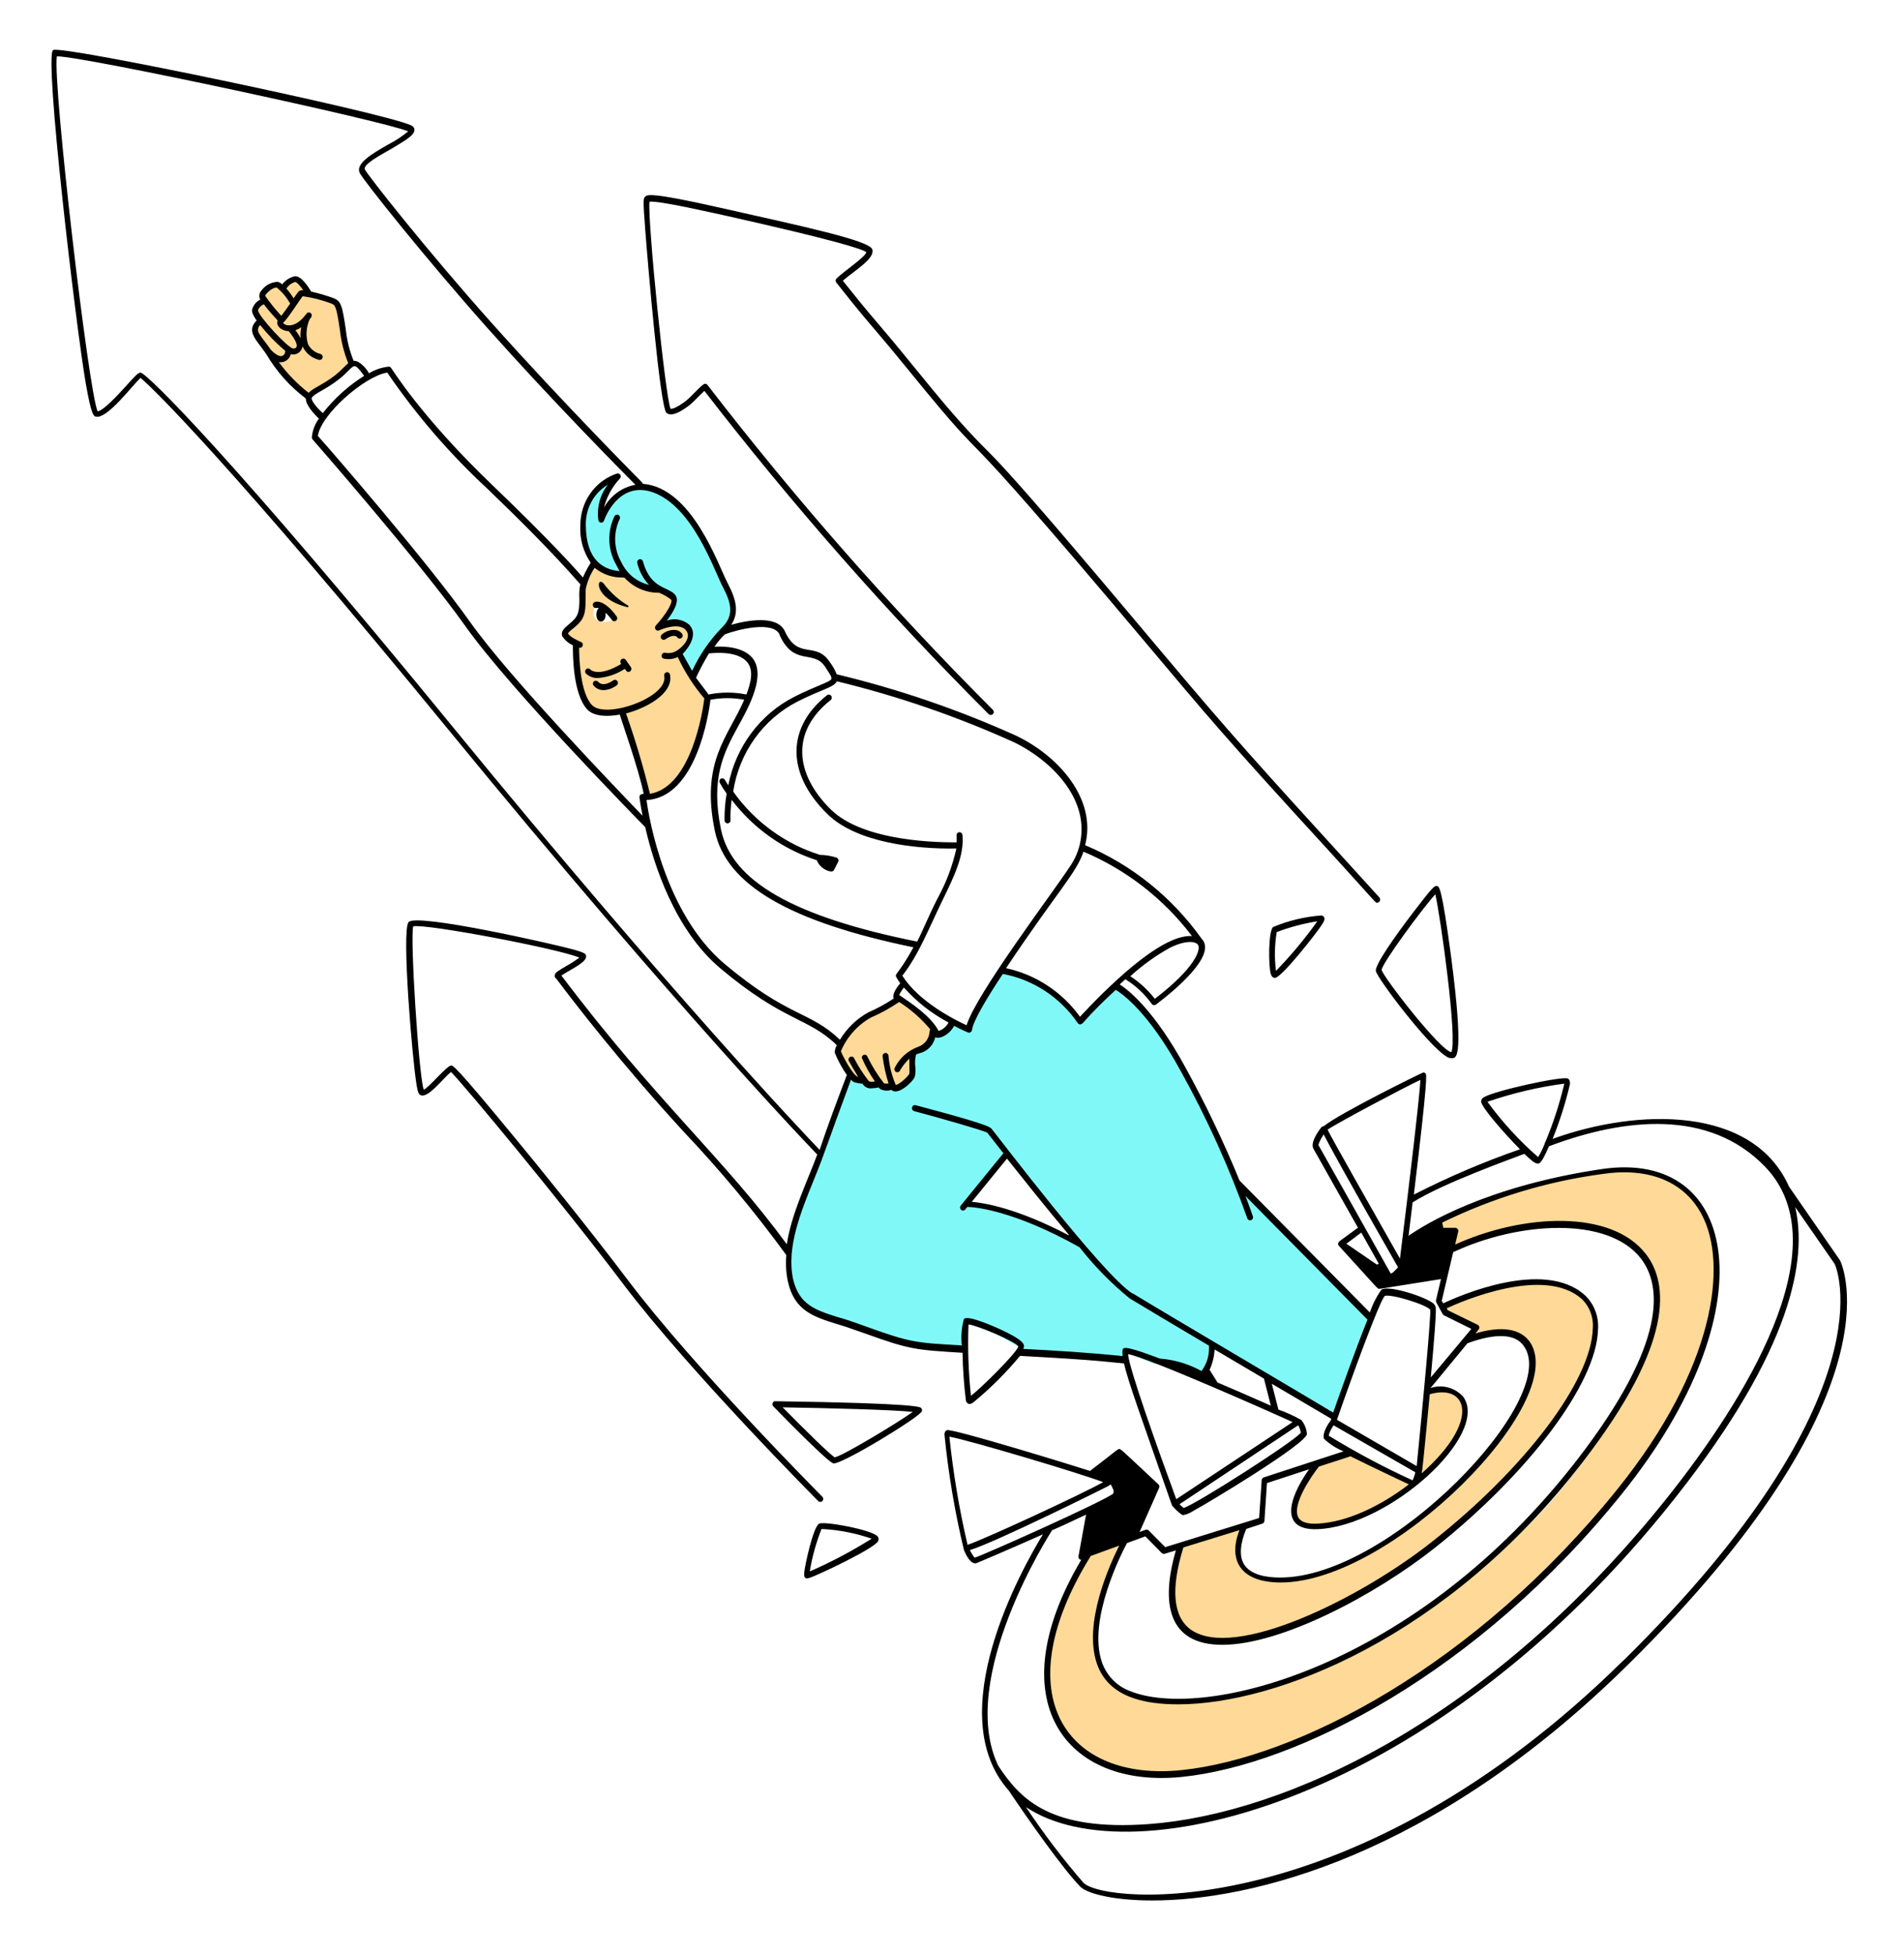 <svg width="153" height="157" viewBox="0 0 153 157" fill="none" xmlns="http://www.w3.org/2000/svg">
<path d="M99.386 94.708C98.033 92.361 96.849 89.915 95.844 87.391C94.531 84.2 92.437 81.411 89.764 79.295L86.724 81.9C85.797 80.161 81.29 77.47 80.469 77.953C79.649 78.437 77.87 82.688 77.87 82.688L76.586 82.064C76.327 82.455 75.996 82.791 75.613 83.054C75.096 83.366 74.975 82.984 74.975 82.984C74.895 83.317 74.766 83.635 74.595 83.928C74.18 84.237 73.734 84.499 73.265 84.708C73.323 85.342 73.305 85.981 73.212 86.611C73.052 86.993 72.117 87.391 72.117 87.391C72.117 87.391 70.133 87.235 70.103 87.22L68.925 86.869L68.34 86.362L66.106 92.758C64.897 96.221 63.286 98.927 63.613 102.781C63.788 104.902 65.133 105.323 66.995 105.994C68.857 106.665 70.483 107.281 72.261 107.819C74.069 108.178 75.901 108.392 77.741 108.459V106.291L80.021 107.149L81.921 108.225L81.625 108.67L90.524 109.309V108.67L92.698 109.551C94.112 109.73 93.275 109.551 96.498 110.542C96.863 109.75 97.138 108.918 97.319 108.061L107.199 113.802L110.147 106.244L99.386 94.708ZM82.666 98.023C81.064 97.351 79.368 96.946 77.642 96.821L80.963 92.672L86.8 99.793C86.8 99.793 85.144 99.068 82.666 98.023Z" fill="#81F8F8"/>
<path d="M75.059 82.852C75.059 82.852 72.634 80.246 72.194 80.278C71.753 80.309 68.614 82.079 68.158 82.852C67.702 83.624 67.231 84.513 67.481 85.004C67.732 85.496 68.462 86.728 68.811 86.798C69.161 86.869 70.187 87.165 70.187 87.165L72.102 87.321C72.102 87.321 73.174 86.791 73.28 86.291C73.354 85.741 73.379 85.185 73.356 84.63C73.811 84.413 74.241 84.146 74.641 83.834C74.816 83.524 74.957 83.195 75.059 82.852Z" fill="#FFD997"/>
<path d="M54.538 52.439C54.538 52.439 56.02 50.879 55.253 50.404C54.682 50.1 54.028 50.006 53.398 50.138C53.398 50.138 54.386 48.399 54.105 47.993C53.824 47.588 52.775 47.432 52.289 47.299C51.522 46.965 50.779 46.58 50.062 46.145C49.264 45.963 48.485 45.702 47.736 45.365C47.23 45.911 46.913 46.612 46.832 47.361C46.832 48.219 47.022 49.054 46.604 49.577C46.186 50.099 45.312 50.575 45.433 51.028C45.555 51.48 46.3 51.807 46.3 51.807C46.3 51.807 46.649 56.87 47.736 57.065C48.473 57.179 49.221 57.2 49.963 57.127L52.03 64.022C52.03 64.022 54.181 64.022 55.367 61.238C56.08 59.566 56.613 57.819 56.955 56.027C56.029 54.922 55.219 53.719 54.538 52.439ZM47.896 48.672C48.215 48.477 49.416 49.779 49.416 49.779C47.333 50.513 47.577 48.875 47.896 48.672Z" fill="#FFD997"/>
<path d="M24.511 31.754C25.395 31.388 26.236 30.922 27.019 30.365L28.273 29.234C28.273 29.234 27.688 26.567 27.399 25.506C26.966 23.899 27.087 24.258 24.815 23.509C24.815 23.509 24.055 22.246 23.607 22.355C23.235 22.515 22.92 22.787 22.702 23.135C22.539 23.009 22.345 22.933 22.142 22.916C21.938 22.9 21.735 22.943 21.555 23.041C20.985 23.369 20.931 23.673 21.121 23.938C21.311 24.203 20.536 24.453 20.46 24.804C20.384 25.155 20.84 25.802 20.84 25.802C20.693 25.935 20.591 26.112 20.547 26.308C20.504 26.504 20.521 26.709 20.597 26.894C20.855 27.464 23.835 31.356 24.511 31.754Z" fill="#FFD997"/>
<path d="M54.539 52.439C54.904 53.065 55.311 53.664 55.755 54.233C55.876 54.233 56.956 51.893 57.548 51.285C58.141 50.677 59.068 50.115 58.848 48.781C58.404 46.742 57.604 44.802 56.484 43.056C55.451 41.714 53.665 39.195 51.955 39.218C51.454 39.189 50.953 39.266 50.483 39.443C50.012 39.62 49.582 39.894 49.219 40.248C48.897 40.555 48.625 40.913 48.413 41.309C48.376 40.821 48.435 40.33 48.588 39.866C48.824 39.413 49.416 38.384 49.416 38.384C48.873 38.496 48.372 38.763 47.969 39.153C47.566 39.543 47.277 40.041 47.136 40.591C46.696 42.479 46.574 44.366 47.79 45.271C48.466 45.759 49.249 46.07 50.07 46.176C50.679 46.657 51.339 47.065 52.038 47.393C52.608 47.549 52.928 47.346 53.558 47.791C54.189 48.235 54.06 48.376 53.9 48.812C53.663 49.319 53.394 49.809 53.095 50.279C53.095 50.279 55.048 49.819 55.474 50.497C55.899 51.176 54.812 52.4 54.539 52.439Z" fill="#81F8F8"/>
<path d="M87.348 125.05C87.348 125.05 82.598 132.194 84.635 137.233C86.671 142.272 91.923 144.901 104.873 139.745C117.824 134.589 133.563 120.065 137.189 107.344C139.332 99.817 137.067 95.987 133.829 94.598C131.762 93.717 129.193 94.021 127.461 94.388C124.046 95.085 120.69 96.052 117.421 97.282C115.263 98.101 115.833 98.912 115.833 98.912L116.859 99.021L116.752 100.386C116.752 100.386 124.352 96.338 131.04 99.934C137.728 103.529 127.415 119.434 119.997 125.05C112.58 130.666 107.533 134.534 99.493 136.196C91.452 137.857 87.333 135.814 88.161 131.032C88.528 128.495 89.298 126.036 90.441 123.755L87.348 125.05Z" fill="#FFD997"/>
<path d="M94.887 124.176C94.887 124.176 92.341 131.547 97.775 131.882C103.209 132.218 114.176 125.915 121.456 118.412C128.737 110.908 130.105 104.965 125.872 103.405C121.639 101.845 115.908 105.019 115.908 105.019C115.908 105.019 116.212 105.55 116.402 105.635C116.592 105.721 118.629 106.72 118.629 106.72L118.249 107.593C118.249 107.593 121.616 105.877 122.809 108.108C124.002 110.339 121.221 116.345 115.521 120.806C109.821 125.268 105.838 127.163 102.092 126.898C98.345 126.633 100.002 122.6 100.002 122.6L94.887 124.176Z" fill="#FFD997"/>
<path d="M108.612 116.673L113.491 119.301C113.491 119.301 108.217 122.874 105.245 122.569C102.274 122.265 105.8 117.679 105.8 117.679L108.612 116.673Z" fill="#FFD997"/>
<path d="M114.608 111.852L114 118.872C114 118.872 116.524 116.688 117.268 114.8C118.013 112.913 117.496 110.978 114.608 111.852Z" fill="#FFD997"/>
<path d="M53.566 33.181C53.991 33.493 54.698 33.08 55.344 32.596C55.777 32.269 56.18 31.777 56.605 31.403C63.669 40.551 71.297 49.224 79.444 57.369C79.49 57.413 79.551 57.438 79.615 57.438C79.678 57.438 79.739 57.413 79.785 57.369C79.808 57.347 79.825 57.32 79.837 57.29C79.849 57.261 79.855 57.229 79.855 57.197C79.855 57.166 79.849 57.134 79.837 57.105C79.825 57.075 79.808 57.048 79.785 57.026C71.595 48.834 63.929 40.109 56.834 30.904C56.812 30.881 56.785 30.863 56.757 30.851C56.728 30.839 56.697 30.832 56.666 30.832C56.635 30.832 56.604 30.839 56.576 30.851C56.547 30.863 56.521 30.881 56.499 30.904C55.959 31.333 55.534 31.894 55.055 32.253C54.249 32.854 53.961 32.854 53.877 32.838C53.444 31.707 52.03 17.706 52.19 16.201C53.079 16.123 57.51 17.16 58.407 17.347C66.957 19.266 69.252 19.991 69.617 20.257C69.564 20.631 67.778 21.817 67.215 22.378C67.173 22.423 67.149 22.483 67.149 22.546C67.149 22.608 67.173 22.669 67.215 22.714C70.255 26.559 69.632 25.592 73.151 29.913C80.933 39.453 74.344 30.576 92.067 51.636C96.999 57.486 98.147 58.929 106.689 68.242C110.869 72.821 110.489 72.517 110.679 72.517C110.725 72.514 110.768 72.498 110.805 72.471C110.842 72.444 110.871 72.406 110.888 72.363C110.906 72.32 110.911 72.273 110.904 72.227C110.896 72.181 110.877 72.138 110.847 72.103C106.195 66.963 101.407 61.831 96.87 56.535C93.23 52.315 82.559 39.374 79.39 36.255C76.221 33.135 73.553 29.484 70.658 26.114C69.632 24.929 68.644 23.704 67.724 22.55C68.766 21.669 70.316 20.764 70.096 20.038C69.875 19.313 64.358 18.151 57.882 16.692C52.243 15.413 52 15.647 51.848 15.795C51.696 15.943 51.658 15.982 51.848 18.447C52.038 20.912 53.033 32.799 53.566 33.181Z" fill="black"/>
<path d="M47.075 54.101C47.209 54.231 47.368 54.331 47.542 54.395C47.717 54.458 47.902 54.483 48.086 54.467C48.84 54.404 49.568 54.152 50.206 53.734C50.282 53.797 50.389 54.116 50.639 53.929C50.69 53.89 50.724 53.833 50.734 53.769C50.744 53.705 50.729 53.639 50.693 53.586L50.259 52.978C50.218 52.937 50.165 52.912 50.108 52.908C50.051 52.904 49.994 52.921 49.948 52.955C49.902 52.99 49.869 53.04 49.855 53.096C49.841 53.153 49.847 53.213 49.872 53.266L49.925 53.336C48.078 54.436 47.455 53.812 47.44 53.789C47.42 53.764 47.395 53.744 47.368 53.729C47.34 53.714 47.31 53.705 47.279 53.702C47.248 53.699 47.217 53.703 47.187 53.712C47.157 53.722 47.129 53.737 47.105 53.758C47.081 53.778 47.062 53.803 47.047 53.831C47.033 53.86 47.024 53.891 47.021 53.923C47.018 53.955 47.022 53.987 47.031 54.017C47.04 54.048 47.055 54.076 47.075 54.101Z" fill="black"/>
<path d="M49.287 54.655C48.458 55.232 48.109 54.826 48.071 54.779C48.031 54.73 47.974 54.698 47.912 54.69C47.85 54.681 47.788 54.696 47.736 54.733C47.688 54.771 47.655 54.828 47.647 54.891C47.638 54.953 47.654 55.017 47.691 55.068C47.792 55.189 47.919 55.285 48.06 55.349C48.202 55.414 48.356 55.446 48.512 55.443C48.886 55.426 49.246 55.292 49.545 55.06C49.572 55.044 49.595 55.022 49.613 54.995C49.631 54.969 49.644 54.939 49.651 54.908C49.657 54.876 49.657 54.844 49.651 54.812C49.644 54.781 49.632 54.751 49.614 54.725C49.597 54.698 49.575 54.675 49.549 54.657C49.523 54.639 49.495 54.627 49.464 54.62C49.434 54.614 49.403 54.613 49.372 54.619C49.342 54.625 49.313 54.637 49.287 54.655Z" fill="black"/>
<path d="M53.338 51.402C53.387 51.401 53.434 51.385 53.474 51.355C54.029 50.965 54.333 51.074 54.424 51.199C54.46 51.252 54.514 51.288 54.575 51.3C54.636 51.311 54.7 51.298 54.751 51.262C54.778 51.245 54.801 51.223 54.819 51.197C54.837 51.17 54.85 51.141 54.857 51.109C54.863 51.078 54.863 51.045 54.857 51.014C54.85 50.982 54.838 50.953 54.82 50.926C54.702 50.759 54.524 50.647 54.326 50.614C54.125 50.592 53.923 50.611 53.73 50.67C53.536 50.729 53.357 50.827 53.201 50.957C53.157 50.986 53.125 51.029 53.107 51.079C53.09 51.128 53.089 51.183 53.104 51.233C53.12 51.284 53.151 51.328 53.193 51.358C53.235 51.389 53.286 51.404 53.338 51.402Z" fill="black"/>
<path d="M50.434 48.781C50.449 48.782 50.463 48.778 50.475 48.77C50.487 48.761 50.496 48.75 50.501 48.736C50.506 48.722 50.507 48.707 50.503 48.693C50.499 48.678 50.491 48.666 50.48 48.657C49.756 48.223 49.114 47.657 48.588 46.987C47.949 46.036 47.516 48.072 50.434 48.781Z" fill="black"/>
<path d="M47.926 48.844C47.989 48.833 48.054 48.833 48.117 48.844C47.797 49.164 47.896 49.905 48.253 49.928C48.611 49.952 48.687 49.546 48.664 49.226C48.852 49.404 49.022 49.599 49.173 49.811C49.21 49.863 49.266 49.897 49.328 49.907C49.39 49.916 49.453 49.9 49.504 49.862C49.554 49.824 49.587 49.766 49.597 49.703C49.606 49.639 49.59 49.574 49.553 49.523C48.489 48.025 47.554 48.204 47.645 48.641C47.65 48.674 47.661 48.705 47.678 48.733C47.694 48.762 47.717 48.786 47.743 48.805C47.77 48.824 47.799 48.837 47.831 48.844C47.862 48.851 47.895 48.851 47.926 48.844Z" fill="black"/>
<path d="M62.306 112.57C62.146 112.523 61.971 112.812 62.139 112.983C63.438 114.317 66.516 117.429 66.957 117.562C67.527 117.733 73.964 113.818 74.086 113.365C74.093 113.326 74.093 113.286 74.085 113.248C74.078 113.209 74.062 113.172 74.04 113.139C73.995 113.03 73.744 112.734 62.306 112.57ZM67.071 117.078C66.699 116.852 64.738 114.941 62.891 113.061C66.585 113.124 71.844 113.256 73.349 113.428C72.118 114.309 67.74 116.953 67.071 117.078Z" fill="black"/>
<path d="M65.832 122.405C65.338 122.639 64.662 125.853 64.624 126.344C64.586 126.836 64.761 126.844 65.057 126.758C65.673 126.571 70.377 124.355 70.575 123.786C70.604 123.72 70.611 123.646 70.594 123.575C70.578 123.504 70.539 123.441 70.483 123.396C69.974 122.889 66.273 122.195 65.832 122.405ZM65.072 126.227C65.266 125.065 65.582 123.927 66.015 122.834C67.386 122.899 68.742 123.162 70.043 123.614C68.462 124.607 66.814 125.48 65.11 126.227H65.072Z" fill="black"/>
<path d="M106.188 73.546C104.854 73.642 103.543 73.956 102.305 74.475C101.91 74.794 101.925 77.68 102.122 78.258C102.206 78.507 102.343 78.562 102.449 78.562C102.974 78.562 105.869 74.872 106.249 74.248C106.409 73.999 106.477 73.843 106.409 73.695C106.385 73.655 106.353 73.621 106.315 73.595C106.277 73.57 106.233 73.553 106.188 73.546ZM102.533 78C102.403 76.963 102.424 75.911 102.594 74.88C103.649 74.48 104.742 74.19 105.854 74.014C104.848 75.429 103.738 76.761 102.533 78Z" fill="black"/>
<path d="M110.558 78.008C110.71 78.655 114.738 83.975 116.213 84.864C116.294 84.925 116.386 84.969 116.484 84.993C116.582 85.017 116.683 85.021 116.783 85.004C117.041 84.934 117.641 84.763 116.608 76.869C115.848 71.183 115.65 71.183 115.445 71.183C115.24 71.183 115.179 71.183 113.515 73.359C112.101 75.208 110.475 77.516 110.558 78.008ZM115.339 71.846C115.772 73.734 117.132 83.546 116.623 84.529C115.734 84.396 111.235 78.609 111.022 77.922C111.067 77.368 114.351 72.915 115.339 71.846Z" fill="black"/>
<path d="M147.859 101.252L143.762 95.332C140.859 88.811 131.602 89.022 124.762 91.494C125.342 90.063 125.809 88.587 126.161 87.079C126.161 86.993 126.161 86.752 126.001 86.65C125.522 86.424 120.028 87.641 119.23 88.156C119.17 88.187 119.119 88.234 119.082 88.291C119.045 88.349 119.022 88.415 119.017 88.483C119.017 88.928 120.856 91.026 122.14 92.329C119.221 93.342 116.372 94.559 113.613 95.971C114.761 86.487 114.632 86.331 114.556 86.245C114.533 86.218 114.505 86.196 114.473 86.182C114.442 86.167 114.408 86.159 114.373 86.159C114.297 86.159 107.594 89.458 106.37 90.48C106.333 90.479 106.295 90.487 106.261 90.503C106.227 90.519 106.196 90.543 106.173 90.574C105.892 90.933 105.268 91.822 105.55 92.297C105.679 92.516 107.51 95.776 109.122 98.631L107.67 99.692C107.503 99.825 107.503 99.957 107.571 100.066C110.923 103.748 110.687 103.537 110.832 103.537C110.976 103.537 111.303 103.467 115.794 102.757C115.384 104.497 115.354 104.505 115.414 104.622C115.946 105.604 115.939 105.62 116.03 105.667L118.234 106.759L114.974 110.659C115.232 107.843 115.437 105.292 115.369 105.027C115.3 104.762 115.171 104.622 114.305 104.247C113.438 103.873 111.516 103.296 111.006 103.608C110.61 104.168 110.298 104.786 110.079 105.441L99.606 94.84C98.323 91.714 96.864 88.667 95.236 85.714C92.766 81.198 90.737 79.576 89.977 79.084L90.433 78.671C91.261 79.18 91.982 79.854 92.554 80.652C92.591 80.704 92.648 80.739 92.71 80.749C92.772 80.759 92.836 80.744 92.888 80.707C94.324 79.623 97.82 76.744 96.574 75.434C94.188 72.079 90.942 69.471 87.196 67.899C88.153 64.202 85.075 60.762 81.716 59.132C77.05 57.021 72.204 55.36 67.238 54.171C67.093 53.813 66.901 53.477 66.668 53.173C65.528 51.472 64.137 53.063 63.066 50.708C62.465 49.39 60.026 49.834 58.764 50.193C59.425 49.179 59.136 48.118 58.49 46.886C57.73 45.459 55.64 39.172 51.65 38.867C51.641 38.819 51.617 38.776 51.582 38.743C51.521 38.68 45.244 32.37 39.521 25.959C34.201 20.007 29.519 14.032 29.322 13.619C29.124 13.206 30.705 12.386 31.45 11.957C32.742 11.178 33.41 10.795 33.289 10.327C33.263 10.262 33.222 10.203 33.171 10.156C33.12 10.109 33.059 10.074 32.992 10.054C30.788 9.04 5.024 3.627 4.272 4.017C3.52 4.407 6.104 26.232 6.886 30.771C7.35 33.423 7.532 33.447 7.738 33.478C8.657 33.61 10.557 31.06 11.287 30.358C12.191 31.06 18.788 37.557 36.108 58.711C54.728 81.44 65.536 92.617 65.672 92.75C64.852 94.973 63.605 97.477 63.225 99.965C58.3 93.195 52.76 88.514 45.114 78.374C45.829 77.883 47.151 77.322 47.098 76.814C47.098 76.62 46.938 76.526 46.095 76.284C44.575 75.863 33.388 73.32 32.825 74.085C32.263 74.849 33.137 85.2 33.486 87.228C33.578 87.758 33.646 87.883 33.752 87.953C34.345 88.343 35.538 86.681 36.245 86.12C37.279 87.15 45.099 96.549 50.1 103.179C55.42 110.199 65.642 120.479 65.748 120.588C65.77 120.611 65.796 120.629 65.825 120.641C65.854 120.653 65.885 120.66 65.916 120.66C65.947 120.66 65.978 120.653 66.006 120.641C66.035 120.629 66.061 120.611 66.083 120.588C66.105 120.566 66.122 120.539 66.134 120.509C66.146 120.48 66.152 120.448 66.152 120.417C66.152 120.385 66.146 120.353 66.134 120.324C66.122 120.294 66.105 120.267 66.083 120.245C65.984 120.144 55.762 109.871 50.488 102.882C47.174 98.499 43.123 93.522 41.535 91.603C36.526 85.519 36.382 85.558 36.215 85.605C35.812 85.722 34.459 87.376 34.049 87.54C33.646 86.37 32.947 75.364 33.205 74.42C34.201 74.186 44.909 76.222 46.551 76.931C46.213 77.187 45.857 77.416 45.487 77.618C44.818 78.016 44.62 78.133 44.582 78.328C44.544 78.523 44.666 78.585 44.75 78.686C46.163 80.574 49.994 85.535 54.896 90.87C57.866 94.004 60.635 97.331 63.187 100.831C63.124 101.535 63.165 102.245 63.309 102.937C63.818 105.277 65.368 105.776 67.154 106.338C67.914 106.564 68.059 106.618 69.488 107.118C73.143 108.444 73.614 108.444 77.346 108.678C77.367 109.924 77.454 111.169 77.604 112.406C77.604 112.562 77.673 112.718 77.825 112.773C77.977 112.827 78.114 112.734 78.243 112.64C79.596 111.526 80.842 110.283 81.967 108.927C88.807 109.294 89.567 109.481 90.327 109.536C90.608 110.885 91.71 113.872 94.18 120.947C94.402 121.219 94.657 121.46 94.94 121.665C94.981 121.698 95.032 121.717 95.084 121.719C95.375 121.66 95.651 121.543 95.898 121.376C97 120.791 105.018 115.971 105.018 115.198C104.987 114.783 104.827 114.389 104.562 114.075C103.976 113.743 103.363 113.463 102.73 113.241L102.198 111.166L106.978 113.982L106.933 114.114C106.735 114.379 106.234 115.113 106.393 115.588C106.852 116.021 107.386 116.362 107.966 116.595L101.544 118.693C101.499 118.708 101.46 118.738 101.432 118.777C101.403 118.816 101.387 118.862 101.385 118.911L101.18 121.953L93.633 124.293L92.303 122.952C92.27 122.92 92.229 122.898 92.185 122.889C92.141 122.879 92.095 122.882 92.052 122.897L91.573 123.076L93.146 119.527C93.168 119.48 93.174 119.427 93.163 119.376C93.152 119.325 93.125 119.28 93.086 119.247C89.947 116.322 90.046 116.345 89.871 116.431C89.795 116.431 89.749 116.517 87.591 118.17C86.352 117.765 76.563 114.754 76.1 114.894C75.917 114.949 75.902 115.159 75.894 115.23C76.203 118.363 76.726 121.47 77.46 124.527C77.589 124.847 77.939 125.604 78.395 125.604C78.433 125.604 81.07 124.48 83.806 123.264C82.111 126.04 75.575 137.686 81.07 143.856C82.636 146.196 85.379 150.096 86.808 151.57C87.34 152.108 89.4 152.677 92.599 152.677C100.427 152.677 115.065 149.277 130.835 133.723C152.73 112.117 148.087 101.712 147.859 101.252ZM119.526 88.514C121.534 87.823 123.604 87.334 125.705 87.056C125.327 88.657 124.819 90.223 124.185 91.736C124.152 91.772 124.133 91.819 124.132 91.868C123.987 92.248 123.809 92.614 123.6 92.96C122.086 91.638 120.72 90.147 119.526 88.514ZM87.606 125.019L89.939 124.168C89.134 125.775 87.044 130.408 88.138 133.638C89.058 136.344 91.938 136.921 94.674 136.921C102.494 136.921 116.296 131.617 127.21 117.421C134.589 107.835 134.05 103.069 132.271 100.761C129.497 97.141 122.391 97.508 116.934 99.981L117.178 98.943C117.185 98.907 117.186 98.87 117.178 98.835C117.17 98.799 117.155 98.765 117.133 98.736C117.111 98.707 117.084 98.683 117.052 98.667C117.02 98.65 116.985 98.64 116.95 98.639H115.977L115.893 98.218C119.951 96.234 124.288 94.918 128.745 94.318C132.454 93.764 135.273 94.887 136.702 97.492C138.936 101.556 137.736 109.972 130.014 119.582C118.523 133.887 104.174 141.235 94.978 142.202C85.782 143.169 80.675 136.297 87.621 125.05L87.606 125.019ZM114.145 86.713C114.062 88.273 113.172 95.722 112.496 101.112C110.216 97.071 107.039 91.51 106.682 90.753C107.472 90.207 112.914 87.321 114.16 86.744L114.145 86.713ZM106.348 91.104C106.75 91.884 108.065 94.326 112.344 101.814C111.865 102.297 112.01 102.188 111.759 102.321C110.748 100.519 106.165 92.368 105.96 92.017C105.914 91.954 106.082 91.564 106.363 91.135L106.348 91.104ZM109.388 99.021C109.912 99.965 110.406 100.831 110.786 101.509C110.71 101.572 110.786 101.548 110.634 101.587L108.194 99.918L109.388 99.021ZM116.342 105.261L116.25 105.105C117.55 104.505 124.056 101.704 127.073 104.325C127.396 104.627 127.648 105.002 127.807 105.42C127.967 105.838 128.03 106.288 127.992 106.735C127.878 110.916 122.551 117.983 115.027 123.895C109.365 128.373 99.211 133.427 95.685 130.915C94.264 129.886 94.058 127.671 95.092 124.317L99.599 122.928C98.679 125.268 99.599 127.132 102.92 127.132C111.82 127.132 126.161 112.617 122.946 107.82C122.186 106.735 120.666 106.494 118.561 107.125L118.819 106.806C118.843 106.777 118.859 106.744 118.868 106.708C118.877 106.673 118.878 106.635 118.871 106.599C118.863 106.563 118.848 106.529 118.826 106.5C118.804 106.471 118.776 106.447 118.743 106.431L116.342 105.261ZM114.92 112C117.892 111.158 119.047 114.099 114.244 118.365C114.335 117.999 114.86 112.281 114.89 112.008L114.92 112ZM111.272 104.115C111.728 103.912 114.7 104.832 114.928 105.23C114.996 105.714 114.335 112.858 113.841 117.78L107.434 114.06C108.719 110.355 110.854 104.551 111.272 104.115ZM92.812 80.262C92.256 79.541 91.586 78.921 90.828 78.429C91.798 77.544 92.864 76.777 94.005 76.144C95.221 75.535 96.095 75.582 96.285 75.933C96.475 76.284 96.095 77.719 92.812 80.231V80.262ZM95.761 75.2C93.2 75.052 88.731 79.591 86.785 81.682C85.336 79.679 83.222 78.291 80.842 77.782C84.976 71.588 86.451 70.216 87.066 68.422C90.486 69.858 93.483 72.183 95.761 75.169V75.2ZM62.648 51.02C63.81 53.571 65.361 52.151 66.296 53.555C66.964 54.553 66.752 54.335 66.812 54.538C66.729 54.787 65.581 55.092 63.841 55.973C62.481 56.661 61.294 57.662 60.371 58.897C59.449 60.132 58.816 61.568 58.521 63.094C58.346 62.821 58.255 62.657 58.247 62.65C58.217 62.594 58.166 62.553 58.106 62.535C58.047 62.518 57.983 62.525 57.928 62.556C57.9 62.571 57.876 62.591 57.856 62.616C57.837 62.641 57.822 62.669 57.813 62.7C57.805 62.73 57.803 62.763 57.807 62.794C57.811 62.826 57.821 62.856 57.837 62.884C58.003 63.187 58.188 63.479 58.392 63.757C58.265 64.478 58.209 65.209 58.224 65.941C58.234 65.999 58.264 66.051 58.308 66.089C58.352 66.126 58.407 66.147 58.464 66.147C58.521 66.147 58.576 66.126 58.62 66.089C58.664 66.051 58.693 65.999 58.703 65.941C58.684 65.378 58.715 64.814 58.794 64.257C60.543 66.547 62.928 68.239 65.634 69.108C65.731 69.345 65.885 69.552 66.082 69.711C66.279 69.869 66.512 69.973 66.759 70.013C66.81 70.023 66.862 70.016 66.908 69.993C66.955 69.971 66.993 69.934 67.018 69.888L67.352 69.241C67.368 69.208 67.376 69.172 67.377 69.135C67.378 69.099 67.371 69.062 67.356 69.029C67.342 68.995 67.32 68.965 67.293 68.941C67.266 68.917 67.234 68.9 67.2 68.89C66.776 68.758 66.336 68.687 65.893 68.679C63.092 67.804 60.643 66.02 58.916 63.593C59.152 62.055 59.743 60.597 60.639 59.341C61.536 58.085 62.711 57.066 64.069 56.371C66.098 55.341 67.01 55.232 67.246 54.733C72.146 55.918 76.929 57.565 81.534 59.654C83.586 60.661 86.033 62.65 86.724 65.231C86.928 65.976 86.965 66.758 86.834 67.52C86.702 68.282 86.405 69.003 85.964 69.631C84.688 71.596 78.433 79.849 77.673 82.368C76.791 81.963 73.827 80.496 72.512 78.382C73.835 76.674 74.602 74.662 75.697 72.407C76.67 70.418 77.506 68.703 77.338 67.072C77.331 67.008 77.3 66.95 77.251 66.909C77.201 66.869 77.139 66.851 77.076 66.858C77.014 66.865 76.957 66.897 76.917 66.948C76.878 66.998 76.86 67.063 76.867 67.127C76.879 67.309 76.879 67.491 76.867 67.673C75.651 67.673 69.434 67.673 66.752 65.021C63.879 62.182 63.529 58.781 66.752 56.238C66.8 56.197 66.831 56.138 66.838 56.074C66.845 56.01 66.828 55.946 66.79 55.895C66.752 55.845 66.697 55.812 66.635 55.803C66.574 55.794 66.512 55.81 66.463 55.848C63.301 58.336 63.073 62.041 66.463 65.372C68.796 67.712 73.66 68.227 76.852 68.164C76.54 69.575 76.027 70.931 75.332 72.189C74.572 73.679 74.162 74.763 73.698 75.644C63.818 73.663 58.81 70.808 57.943 66.667C57.077 62.525 58.156 60.481 59.304 58.367C60.178 56.807 61.584 54.218 60.451 52.845C59.691 51.956 58.171 51.909 57.411 51.956C57.653 51.597 57.931 51.265 58.24 50.965C59.288 50.56 62.138 49.858 62.648 50.981V51.02ZM71.897 85.784C71.868 85.841 71.862 85.908 71.88 85.969C71.899 86.031 71.94 86.082 71.996 86.112C72.051 86.142 72.116 86.148 72.176 86.129C72.236 86.11 72.286 86.068 72.315 86.011C72.517 85.651 72.773 85.328 73.075 85.051V85.714C73.088 85.894 73.088 86.073 73.075 86.252C72.953 86.51 72.163 87.22 71.973 87.142C71.657 86.399 71.462 85.609 71.395 84.802C71.386 84.738 71.353 84.68 71.302 84.641C71.251 84.602 71.188 84.586 71.125 84.595C71.063 84.604 71.007 84.639 70.969 84.691C70.931 84.743 70.915 84.808 70.924 84.872C71.016 85.609 71.177 86.335 71.403 87.04C71.285 87.064 71.164 87.064 71.046 87.04C70.527 86.383 70.081 85.669 69.716 84.911C69.701 84.853 69.666 84.803 69.618 84.77C69.569 84.737 69.511 84.723 69.453 84.732C69.395 84.74 69.343 84.771 69.306 84.817C69.269 84.863 69.25 84.921 69.252 84.981C69.54 85.647 69.891 86.282 70.301 86.876C70.148 86.913 69.99 86.913 69.837 86.876C69.366 86.287 68.956 85.649 68.614 84.973C68.578 84.927 68.527 84.896 68.47 84.885C68.413 84.874 68.355 84.883 68.305 84.912C68.255 84.941 68.216 84.988 68.196 85.043C68.176 85.099 68.176 85.16 68.196 85.215C68.401 85.582 68.69 86.081 68.956 86.51C68.515 86.416 67.61 84.615 67.572 84.451C68.06 83.303 68.905 82.354 69.974 81.752C70.771 81.408 71.534 80.987 72.254 80.496C73.192 81.095 74.035 81.836 74.754 82.696C74.722 82.738 74.703 82.79 74.701 82.844C74.692 83.126 74.598 83.398 74.432 83.623C74.266 83.848 74.036 84.014 73.774 84.1C72.963 84.397 72.292 84.999 71.897 85.784ZM25.05 31.965C25.248 31.598 26.122 31.348 27.27 30.444C27.961 29.898 28.273 29.398 28.501 29.414C28.729 29.43 29.094 29.976 29.261 30.194C27.994 30.989 26.871 32.002 25.94 33.189C25.354 32.666 24.997 32.128 25.05 31.996V31.965ZM21.311 23.774C21.311 23.595 21.957 23.049 22.238 23.104C22.675 23.458 23.042 23.895 23.318 24.391C23.074 24.734 22.808 25.124 22.603 25.373C22.139 24.87 21.708 24.336 21.311 23.774ZM23.591 23.962C23.422 23.685 23.228 23.424 23.014 23.182C23.18 22.924 23.43 22.735 23.72 22.651C23.834 22.651 24.108 22.94 24.366 23.314C24.245 23.303 24.123 23.33 24.017 23.392C23.868 23.57 23.731 23.758 23.606 23.954L23.591 23.962ZM22.314 25.748C22.14 26.192 22.656 26.598 23.204 26.606C23.622 27.113 24.207 28.002 23.561 28.002C23.105 27.94 20.779 25.405 20.734 24.937C20.772 24.718 21.015 24.539 21.197 24.438C21.554 24.929 22.155 25.576 22.314 25.748ZM23.743 26.528C23.907 26.471 24.063 26.392 24.207 26.294C23.994 27.401 24.442 27.441 23.736 26.52L23.743 26.528ZM20.908 26.114C21.509 26.87 22.181 27.562 22.915 28.181C22.927 28.258 22.916 28.336 22.882 28.405C22.847 28.474 22.792 28.529 22.725 28.564C22.444 28.767 21.912 28.259 21.767 28.104C20.924 26.895 20.445 26.598 20.908 26.114ZM23.371 28.454C23.473 28.482 23.58 28.487 23.685 28.47C23.79 28.452 23.89 28.412 23.978 28.353C24.067 28.293 24.143 28.215 24.2 28.124C24.258 28.033 24.297 27.93 24.313 27.823C24.438 28.094 24.621 28.332 24.849 28.52C25.077 28.708 25.343 28.84 25.628 28.907C25.658 28.916 25.689 28.918 25.72 28.915C25.751 28.911 25.781 28.901 25.808 28.885C25.835 28.87 25.859 28.849 25.878 28.824C25.898 28.799 25.912 28.77 25.921 28.739C25.929 28.709 25.932 28.676 25.928 28.645C25.924 28.613 25.915 28.582 25.899 28.554C25.884 28.526 25.864 28.502 25.84 28.482C25.815 28.462 25.787 28.448 25.757 28.439C25.545 28.39 25.346 28.295 25.173 28.16C25 28.026 24.857 27.855 24.754 27.659C24.555 27 24.598 26.29 24.876 25.662L25.005 25.491C25.024 25.465 25.038 25.436 25.047 25.405C25.055 25.374 25.057 25.341 25.053 25.309C25.048 25.277 25.038 25.246 25.022 25.218C25.006 25.191 24.985 25.166 24.959 25.147C24.907 25.11 24.844 25.095 24.781 25.105C24.719 25.115 24.663 25.15 24.625 25.202C23.865 26.247 23.211 26.161 23.021 26.114C22.914 26.089 22.818 26.029 22.748 25.943C23.173 25.537 24.04 24.149 24.321 23.798C25.099 23.905 25.863 24.099 26.601 24.375C26.935 24.508 27.026 24.547 27.315 26.52C27.416 27.434 27.641 28.33 27.984 29.18C27.771 29.352 27.406 29.765 26.981 30.108C25.894 30.958 25.195 31.138 24.8 31.559C23.896 30.853 23.09 30.024 22.406 29.094C22.615 29.129 22.83 29.082 23.008 28.964C23.186 28.846 23.315 28.665 23.371 28.454ZM31.115 29.929C33.455 33.352 36.165 36.492 39.194 39.289C41.71 41.715 44.354 44.328 46.634 46.941C46.553 47.325 46.527 47.719 46.558 48.111C46.558 49.304 46.429 49.561 45.707 50.162C45.373 50.443 45.023 50.731 45.19 51.121C45.399 51.438 45.692 51.688 46.034 51.839C46.034 52.619 46.034 55.739 47.189 56.995C47.767 57.619 48.983 57.564 49.804 57.408C49.804 57.486 51.362 61.885 51.726 63.788C51.677 63.779 51.626 63.781 51.577 63.794C51.528 63.808 51.483 63.833 51.445 63.867C51.423 63.893 51.406 63.924 51.395 63.958C51.385 63.991 51.381 64.026 51.384 64.061C51.384 64.061 51.46 64.639 51.635 65.536C49.446 63.258 40.942 54.428 37.796 49.998C34.338 45.115 26.396 35.958 25.544 35.022C25.772 33.314 29.276 30.233 31.115 29.929ZM47.782 45.614C48.427 46.145 49.236 46.421 50.062 46.395C50.096 46.406 50.134 46.406 50.168 46.395C50.524 46.788 50.956 47.1 51.436 47.311C51.917 47.522 52.435 47.627 52.958 47.619C53.306 47.755 53.634 47.941 53.93 48.173C54.098 48.383 53.505 49.382 52.692 50.263C52.657 50.304 52.637 50.356 52.635 50.41C52.633 50.464 52.648 50.517 52.679 50.562C52.709 50.605 52.753 50.638 52.804 50.653C52.855 50.668 52.909 50.666 52.958 50.645C53.383 50.45 54.576 50.045 55.093 50.599C55.61 51.153 54.941 51.917 54.409 52.26C54.122 52.446 53.776 52.511 53.444 52.44C53.383 52.428 53.319 52.442 53.268 52.479C53.217 52.516 53.181 52.571 53.17 52.635C53.163 52.665 53.161 52.698 53.166 52.729C53.172 52.76 53.183 52.79 53.2 52.817C53.218 52.843 53.24 52.866 53.266 52.883C53.293 52.9 53.322 52.911 53.353 52.915C53.727 52.996 54.116 52.949 54.462 52.783C55.022 53.988 55.741 55.109 56.598 56.113C56.492 56.964 55.595 63.211 52.228 63.773C51.696 61.588 51.054 59.432 50.305 57.315C51.825 56.925 54.151 55.755 53.839 54.194C53.833 54.163 53.82 54.134 53.803 54.107C53.785 54.081 53.763 54.059 53.736 54.041C53.71 54.024 53.681 54.012 53.651 54.006C53.62 54 53.589 54.001 53.558 54.007C53.528 54.014 53.499 54.027 53.473 54.045C53.447 54.063 53.425 54.086 53.409 54.113C53.392 54.14 53.38 54.17 53.374 54.201C53.369 54.232 53.369 54.265 53.376 54.296C53.725 56.028 48.641 57.806 47.562 56.636C46.634 55.645 46.543 53.001 46.536 52.034C46.596 52.051 46.661 52.044 46.716 52.012C46.771 51.981 46.811 51.928 46.828 51.866C46.845 51.804 46.838 51.738 46.807 51.681C46.776 51.625 46.725 51.584 46.665 51.566C46.429 51.472 45.76 51.137 45.654 50.903C45.654 50.692 46.482 50.302 46.817 49.663C47.151 49.023 47.022 48.204 47.068 47.323C47.197 46.712 47.44 46.132 47.782 45.614ZM56.993 52.494C57.457 52.44 59.273 52.291 60.033 53.181C60.618 53.883 60.299 54.935 59.98 55.794C58.977 55.589 57.944 55.589 56.94 55.794L55.929 54.452C56.244 53.765 56.599 53.098 56.993 52.455V52.494ZM51.954 64.272C55.937 64.069 56.948 57.392 57.092 56.215C57.989 56.044 58.908 56.044 59.805 56.215C58.528 59.179 56.279 61.16 57.442 66.745C58.346 71.082 63.423 74.046 73.402 76.105C72.186 78.32 71.882 78.195 72.018 78.492C72.117 78.663 72.224 78.827 72.338 78.991C72.102 79.279 71.654 79.872 71.821 80.215C71.172 80.647 70.488 81.02 69.776 81.331C68.841 81.845 68.055 82.604 67.496 83.53C65.042 81.19 63.392 81.783 58.202 77.415C53.474 73.421 52.152 65.793 51.954 64.272ZM72.254 79.934C72.359 79.721 72.487 79.519 72.634 79.334C73.657 80.481 74.872 81.432 76.221 82.142C76.14 82.305 76.028 82.449 75.891 82.566C75.753 82.683 75.594 82.769 75.423 82.82C74.815 81.643 73.234 80.597 72.254 79.934ZM58.095 47.175C58.81 48.539 59.007 49.514 57.898 50.536C56.964 51.522 56.194 52.658 55.618 53.898L54.858 52.541C55.496 51.87 56.036 50.903 55.405 50.201C55.155 49.988 54.856 49.844 54.537 49.784C54.217 49.724 53.888 49.749 53.581 49.858C54.098 49.187 54.645 48.298 54.265 47.798C53.725 47.12 52.274 47.346 51.666 45.1C51.648 45.038 51.608 44.985 51.553 44.954C51.498 44.922 51.434 44.914 51.373 44.932C51.313 44.95 51.261 44.991 51.231 45.047C51.2 45.104 51.193 45.17 51.21 45.232C51.366 45.893 51.691 46.499 52.152 46.987C51.671 46.874 51.222 46.651 50.836 46.335C50.451 46.019 50.139 45.618 49.925 45.162C49.628 44.643 49.46 44.057 49.436 43.456C49.412 42.855 49.533 42.256 49.788 41.715C49.805 41.687 49.816 41.657 49.822 41.626C49.827 41.594 49.826 41.562 49.819 41.531C49.812 41.499 49.799 41.47 49.78 41.444C49.762 41.418 49.739 41.396 49.712 41.379C49.659 41.347 49.595 41.337 49.534 41.351C49.473 41.365 49.42 41.404 49.386 41.457C49.083 42.076 48.939 42.763 48.965 43.455C48.992 44.146 49.189 44.819 49.538 45.412C49.615 45.573 49.701 45.729 49.796 45.88C48.504 45.778 47.09 45.022 47.075 42.198C47.056 41.541 47.211 40.891 47.523 40.317C47.834 39.743 48.292 39.267 48.846 38.938C48.534 39.337 48.306 39.798 48.175 40.292C48.044 40.786 48.014 41.302 48.086 41.808C48.099 41.86 48.129 41.906 48.17 41.938C48.211 41.971 48.262 41.989 48.314 41.989C48.366 41.989 48.417 41.971 48.458 41.938C48.499 41.906 48.529 41.86 48.542 41.808C48.588 41.675 49.682 38.633 52.41 39.531C55.678 40.654 57.381 45.833 58.095 47.175ZM11.294 29.936C11.097 29.936 10.884 30.171 10.124 31.013C9.493 31.707 8.353 32.963 7.844 33.049C7.114 31.426 4.226 6.755 4.568 4.524C6.75 4.524 30.895 9.727 32.802 10.553C32.316 10.956 31.788 11.304 31.229 11.591C29.854 12.371 28.554 13.151 28.904 13.892C29.162 14.438 34.087 20.639 39.186 26.372C44.286 32.105 49.925 37.815 51.058 38.946C50.531 39.041 50.032 39.255 49.596 39.572C49.16 39.889 48.797 40.301 48.534 40.779C48.76 39.898 49.202 39.093 49.819 38.438C49.854 38.4 49.876 38.351 49.881 38.298C49.886 38.246 49.874 38.193 49.848 38.148C49.821 38.103 49.781 38.068 49.733 38.049C49.685 38.029 49.633 38.027 49.583 38.041C48.723 38.323 47.972 38.88 47.442 39.631C46.912 40.382 46.629 41.286 46.634 42.214C46.572 43.281 46.867 44.338 47.47 45.209C47.227 45.584 47.016 45.981 46.84 46.395C46.27 45.731 44.256 43.469 39.521 38.93C33.821 33.47 31.457 29.57 31.434 29.57C31.414 29.534 31.386 29.505 31.351 29.484C31.316 29.464 31.277 29.453 31.237 29.453C30.676 29.514 30.134 29.697 29.648 29.991C29.496 29.663 28.888 28.938 28.417 28.993C28.089 28.186 27.876 27.335 27.786 26.465C27.49 24.438 27.384 24.18 26.768 23.938C26.191 23.732 25.602 23.56 25.005 23.424C24.762 23.018 24.199 22.152 23.698 22.191C23.293 22.279 22.932 22.511 22.679 22.846C22.578 22.745 22.452 22.675 22.314 22.643C22.059 22.651 21.808 22.718 21.582 22.839C21.355 22.961 21.159 23.134 21.007 23.346C20.917 23.44 20.86 23.562 20.844 23.693C20.827 23.823 20.852 23.956 20.916 24.071C20.753 24.149 20.61 24.262 20.495 24.404C20.381 24.546 20.299 24.712 20.255 24.89C20.255 24.983 20.217 25.163 20.62 25.748C19.746 26.637 20.62 27.308 21.38 28.423C22.201 29.825 23.286 31.045 24.572 32.011C24.572 32.534 25.202 33.228 25.628 33.634C25.298 34.073 25.1 34.602 25.058 35.155C25.06 35.21 25.082 35.263 25.119 35.303C25.202 35.397 33.79 45.217 37.408 50.318C41.026 55.419 51.415 66.011 51.848 66.448C52.54 69.475 54.212 74.701 57.89 77.797C63.05 82.134 64.897 81.697 67.246 83.967C67.136 84.147 67.079 84.355 67.078 84.568C67.335 85.202 67.662 85.803 68.051 86.362C67.291 88.359 66.531 90.379 65.862 92.376C64.479 90.933 53.9 79.786 36.481 58.516C18.818 36.91 11.766 29.936 11.294 29.936ZM78.022 112.133C77.82 110.229 77.754 108.313 77.825 106.4C78.585 106.486 81.625 107.788 81.83 108.171C81.708 108.678 78.798 111.556 78.022 112.133ZM95.115 121.15C94.998 121.055 94.886 120.953 94.78 120.846L104.318 114.504C104.43 114.686 104.5 114.891 104.524 115.105C103.976 115.815 96.209 120.783 95.115 121.15ZM94.522 120.44C93.002 116.306 90.722 109.91 90.646 108.787C92.166 109.021 102.418 113.576 103.87 114.247L94.522 120.44ZM102.122 112.929C100.678 112.289 99.219 111.649 97.836 111.064L97.197 110.043C97.437 109.533 97.574 108.978 97.6 108.412L101.567 110.752L102.122 112.929ZM90.996 103.912C88.64 102.461 79.945 90.979 79.656 90.652C79.368 90.324 75.72 89.365 73.576 88.787C73.546 88.779 73.514 88.778 73.483 88.782C73.452 88.787 73.422 88.798 73.395 88.815C73.368 88.831 73.345 88.853 73.326 88.88C73.308 88.906 73.295 88.936 73.288 88.967C73.28 88.998 73.278 89.03 73.282 89.061C73.286 89.093 73.296 89.123 73.311 89.151C73.327 89.178 73.347 89.202 73.372 89.222C73.397 89.241 73.425 89.255 73.455 89.263C75.575 89.825 79.041 90.823 79.33 90.995C79.39 91.057 79.862 91.666 80.629 92.648L77.202 96.853C77.182 96.877 77.167 96.906 77.157 96.936C77.148 96.967 77.145 96.999 77.148 97.031C77.15 97.063 77.159 97.094 77.174 97.122C77.188 97.15 77.208 97.175 77.232 97.196C77.256 97.216 77.284 97.232 77.313 97.241C77.343 97.251 77.374 97.254 77.406 97.251C77.437 97.249 77.467 97.239 77.494 97.225C77.522 97.21 77.546 97.189 77.566 97.165L77.726 96.962C78.311 96.962 81.45 97.227 86.747 100.199C87.935 101.716 89.283 103.092 90.768 104.302C91.68 104.863 94.286 106.408 97.152 108.108C97.195 108.839 96.982 109.561 96.551 110.144C95.523 109.579 94.392 109.239 93.23 109.146C93.146 109.146 90.608 108.1 90.296 108.319C90.243 108.319 90.152 108.428 90.213 108.943C87.515 108.662 84.794 108.498 82.225 108.366C82.258 108.302 82.278 108.234 82.286 108.163C82.286 108.007 82.286 107.648 80.249 106.735C79.132 106.236 77.734 105.698 77.46 105.955C77.267 106.647 77.208 107.37 77.285 108.085C73.683 107.874 73.257 107.898 69.602 106.572C68.218 106.072 67.983 106.002 67.253 105.792C65.536 105.246 64.213 104.824 63.727 102.75C63.187 100.222 64.358 97.344 65.391 94.801C66.425 92.258 66.303 92.329 68.386 86.728C68.458 86.831 68.559 86.91 68.674 86.954C68.832 86.994 68.992 87.025 69.153 87.048C69.2 87.063 69.251 87.063 69.298 87.048C69.373 87.182 69.486 87.29 69.621 87.358C69.756 87.426 69.908 87.451 70.058 87.43C70.239 87.427 70.42 87.403 70.597 87.36C70.67 87.449 70.764 87.516 70.871 87.555C71.117 87.642 71.385 87.642 71.631 87.555C72.11 88.062 73.333 86.947 73.508 86.51C73.569 86.255 73.584 85.991 73.554 85.73C73.508 85.391 73.528 85.046 73.614 84.716C73.714 84.668 73.819 84.631 73.926 84.607C74.227 84.529 74.501 84.368 74.718 84.141C74.935 83.914 75.087 83.63 75.157 83.32C75.37 83.491 76.191 83.265 76.677 82.415C77.293 82.743 77.726 82.922 77.779 82.945C77.813 82.959 77.849 82.964 77.885 82.961C77.922 82.958 77.957 82.947 77.988 82.928C78.019 82.909 78.046 82.883 78.067 82.853C78.087 82.822 78.1 82.787 78.106 82.75C78.197 82.025 79.261 80.239 80.584 78.242C83.021 78.695 85.186 80.116 86.61 82.197C86.702 82.321 86.861 82.353 87.051 82.15C87.241 81.947 87.811 81.229 89.658 79.521C90.205 79.849 92.31 81.338 94.879 86.042C96.981 89.826 98.771 93.784 100.23 97.874C100.244 97.922 100.274 97.964 100.313 97.994C100.353 98.023 100.401 98.039 100.45 98.038C100.488 98.039 100.525 98.031 100.559 98.013C100.593 97.996 100.623 97.971 100.645 97.939C100.668 97.908 100.682 97.871 100.688 97.833C100.694 97.795 100.69 97.755 100.678 97.719C100.678 97.719 100.48 97.118 100.078 96.081L109.889 106.018C109.008 108.202 107.852 111.423 107.13 113.482C105.618 112.562 93.268 105.285 91.034 103.912H90.996ZM85.866 99.232C81.762 97.079 79.124 96.642 78.091 96.549L80.918 93.078C82.256 94.754 84.11 97.094 85.904 99.216L85.866 99.232ZM106.788 115.386C106.743 115.245 106.933 114.847 107.161 114.504L113.735 118.279C113.682 118.502 113.609 118.719 113.514 118.927C111.218 117.879 108.985 116.691 106.826 115.37L106.788 115.386ZM113.165 119.286C110.938 120.986 108.217 122.304 105.831 122.406C105.018 122.445 104.493 122.257 104.311 121.867C103.832 120.877 105.314 118.669 105.983 117.819C107.662 117.273 108.422 117.039 108.514 116.992C110.201 117.827 112.336 118.841 113.203 119.247L113.165 119.286ZM101.438 122.406C101.484 122.39 101.524 122.361 101.554 122.322C101.584 122.284 101.602 122.236 101.605 122.187L101.81 119.145L105.192 118.038C103.422 120.549 102.912 122.952 105.854 122.85C111.675 122.624 119.746 115.23 117.58 112.211C117.245 111.838 116.811 111.575 116.331 111.455C115.851 111.334 115.347 111.361 114.882 111.532C114.974 111.532 114.738 111.759 117.922 107.913C120.202 107.079 121.821 107.133 122.482 108.186C125.363 112.367 111.736 126.735 102.874 126.735C101.81 126.735 100.45 126.547 99.926 125.604C99.401 124.66 99.986 123.186 100.154 122.827L101.438 122.406ZM92.037 123.427L93.359 124.769C93.391 124.798 93.429 124.819 93.47 124.828C93.511 124.838 93.554 124.836 93.595 124.824L94.492 124.551C93.245 128.833 93.868 132.14 98.223 132.14C102.95 132.14 110.497 128.146 115.262 124.379C122.862 118.357 128.296 111.119 128.41 106.821C128.452 106.3 128.376 105.776 128.187 105.29C127.999 104.804 127.703 104.37 127.324 104.021C124.033 101.119 117.254 104.099 115.969 104.707L115.855 104.497L116.775 100.597C121.973 98.155 129.216 97.664 131.868 101.119C133.525 103.288 133.996 107.835 126.807 117.18C113.788 134.074 96.718 138.24 90.821 135.861C90.295 135.669 89.817 135.36 89.423 134.955C89.029 134.55 88.727 134.06 88.541 133.521C87.378 130.096 90.182 124.675 90.562 123.966L92.037 123.427ZM88.624 119.083C86.975 120.019 79.003 123.708 77.749 124.106C77.082 121.245 76.594 118.342 76.29 115.417C77.84 115.69 86.846 118.373 88.662 119.075L88.624 119.083ZM77.901 124.543C79.968 123.927 88.951 119.449 89.042 119.395C89.113 119.352 89.179 119.302 89.24 119.247C89.4 119.488 89.559 119.816 89.46 119.98C88.928 120.51 78.82 125.026 78.326 125.136C78.273 125.112 78.091 124.839 77.939 124.535L77.901 124.543ZM84.49 122.983C84.551 122.897 84.308 123.092 87.272 121.68L86.664 125.026C86.658 125.06 86.66 125.095 86.668 125.128C86.677 125.162 86.692 125.193 86.712 125.22C86.733 125.247 86.759 125.27 86.788 125.286C86.818 125.302 86.851 125.312 86.884 125.315C80.196 136.594 85.584 143.723 95.001 142.748C104.258 141.796 118.781 134.386 130.356 119.98C142.144 105.316 139.826 92.235 128.654 93.928C119.488 95.3 114.563 98.319 113.188 99.278C113.309 98.319 113.416 97.422 113.514 96.595C115.984 95.035 121.586 93.054 122.49 92.695C122.741 92.937 122.961 93.132 123.106 93.249C123.25 93.366 123.47 93.522 123.66 93.468C123.85 93.413 124.139 92.859 124.474 92.087C130.554 89.794 137.356 89.092 141.824 93.717C148.072 100.176 139.864 112.843 134.285 119.925C119.769 138.341 103.125 145.743 92.341 146.539C84.399 147.124 81.997 144.558 80.219 141.859C76.852 134.854 84.444 123.092 84.528 122.959L84.49 122.983ZM130.432 133.411C108.825 154.713 88.776 152.989 87.066 151.258C85.4 149.334 83.856 147.302 82.446 145.174C90.866 150.844 115.278 144.87 134.665 120.268C144.089 108.319 145.222 101.096 144.256 96.97L147.418 101.525C147.502 101.603 152.153 112.016 130.47 133.388L130.432 133.411Z" fill="black"/>
</svg>
